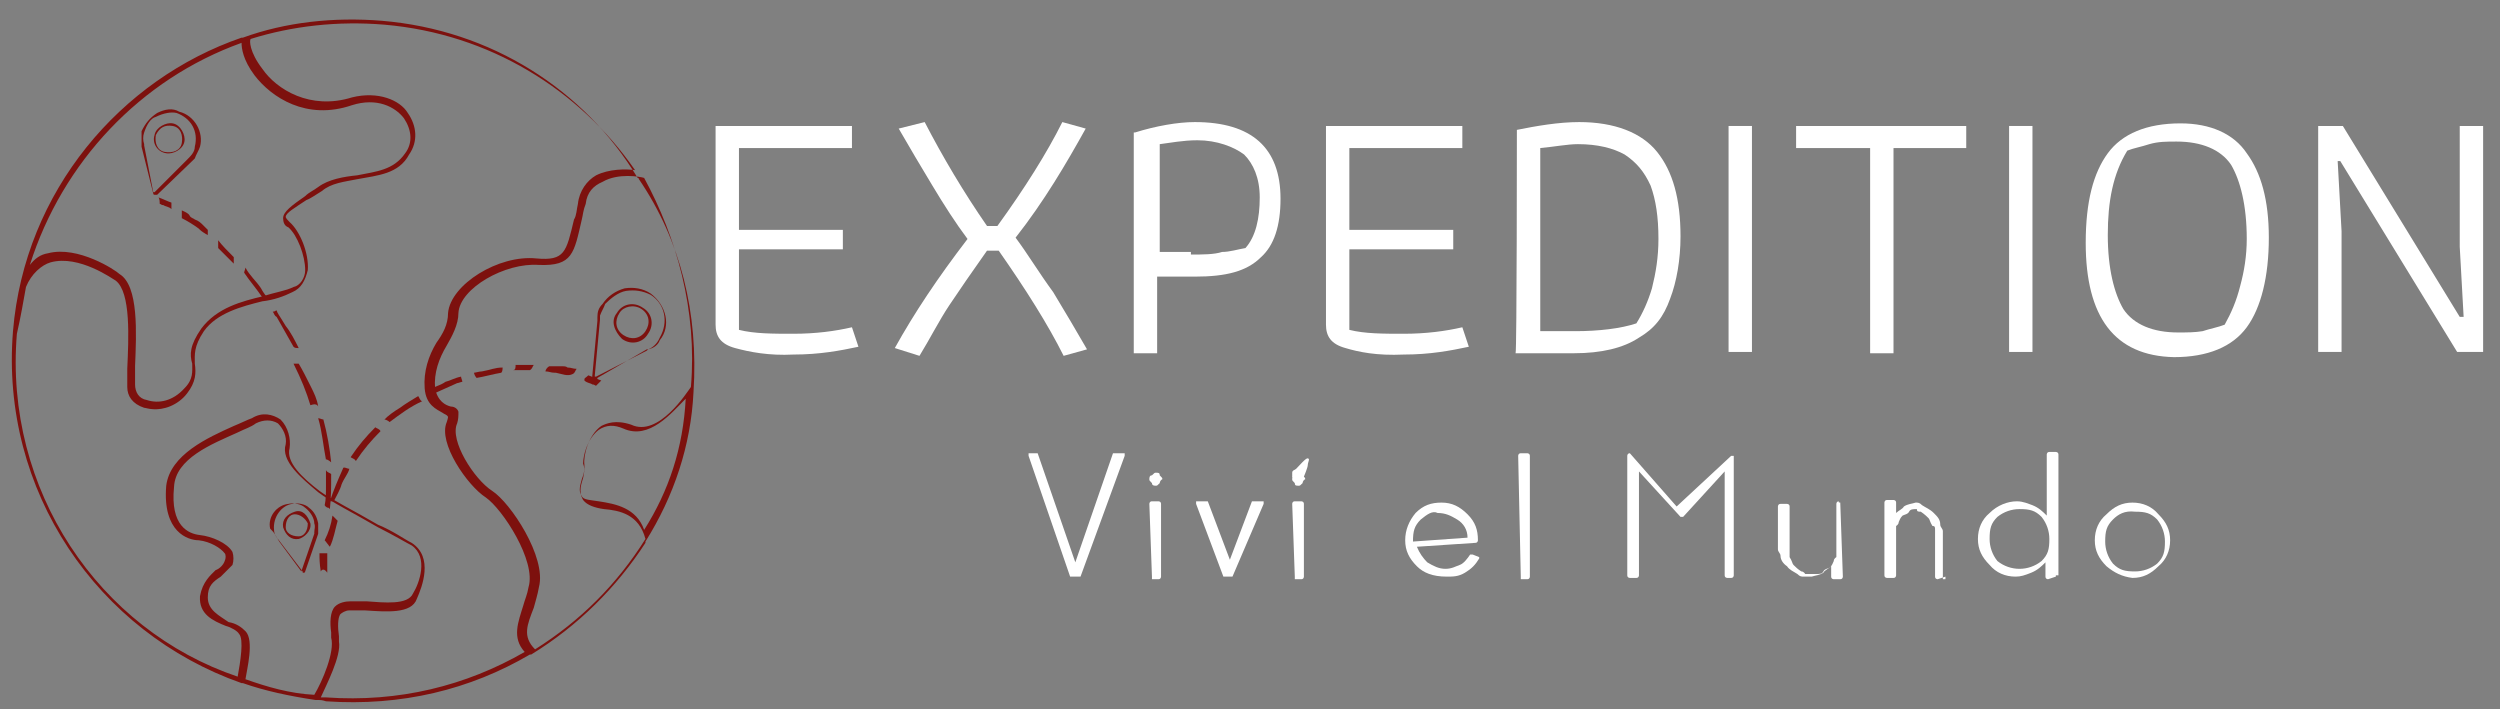 <?xml version="1.0" encoding="utf-8"?>
<!-- Generator: Adobe Illustrator 25.2.1, SVG Export Plug-In . SVG Version: 6.00 Build 0)  -->
<svg version="1.1" id="Layer_2" xmlns="http://www.w3.org/2000/svg" xmlns:xlink="http://www.w3.org/1999/xlink" x="0px" y="0px"
	 viewBox="0 0 192.5 54.6" style="enable-background:new 0 0 192.5 54.6;" xml:space="preserve">
<rect x="0" y="0" width="192.5" height="54.6" fill="#808080" stroke="none"/>
<style type="text/css">
	.st0{fill:#FFFFFF;}
	.st1{fill:#7D110E;}
</style>
<g>
	<path class="st0" d="M56.6,26.8c-1.1-0.3-1.5-0.9-1.5-1.8V9.7h10.5v1.7h-8.7v6.3h8v1.5h-8v6.2c1.2,0.3,2.6,0.3,4.2,0.3
		c1.7,0,3.2-0.2,4.5-0.5l0.5,1.5c-1.4,0.3-3,0.6-5,0.6C59.2,27.4,57.7,27.1,56.6,26.8z"/>
	<path class="st0" d="M68.9,26.8c1.5-2.7,3.3-5.4,5.6-8.4c-0.9-1.2-1.8-2.6-2.7-4.1c-0.9-1.5-1.8-3-2.6-4.4l2-0.5
		c1.4,2.7,3,5.4,4.8,8h0.8c2.1-2.9,3.8-5.6,5-8l1.8,0.5c-1.5,2.7-3.2,5.6-5.4,8.4c0.9,1.2,1.8,2.7,2.9,4.2c0.9,1.5,1.8,3,2.6,4.4
		l-1.8,0.5c-1.2-2.4-2.9-5.1-5-8.1H76c-1.2,1.7-2.1,3-2.9,4.2c-0.8,1.2-1.5,2.6-2.3,3.9L68.9,26.8z"/>
	<path class="st0" d="M87.4,10.2C89,9.7,90.7,9.4,92,9.4c4.4,0,6.6,2,6.6,5.9c0,2.1-0.5,3.6-1.5,4.5c-1.1,1.1-2.7,1.5-5.1,1.5h-2.9
		v5.9h-1.8V10.2z M91.7,19.6c0.9,0,1.8,0,2.4-0.2c0.6,0,1.2-0.2,1.8-0.3c0.8-0.9,1.1-2.3,1.1-3.9c0-1.5-0.5-2.6-1.2-3.3
		c-0.8-0.6-2.1-1.1-3.6-1.1c-1.1,0-2.1,0.2-2.9,0.3v8.3h2.4V19.6z"/>
	<path class="st0" d="M103.6,26.8c-1.1-0.3-1.5-0.9-1.5-1.8V9.7h10.5v1.7h-8.7v6.3h8v1.5h-8v6.2c1.2,0.3,2.6,0.3,4.2,0.3
		c1.7,0,3.2-0.2,4.5-0.5l0.5,1.5c-1.4,0.3-3,0.6-5,0.6C106,27.4,104.6,27.1,103.6,26.8z"/>
	<path class="st0" d="M116.8,10c1.5-0.3,3.2-0.6,4.8-0.6c2.7,0,4.8,0.8,6,2.3c1.2,1.5,1.8,3.6,1.8,6.5c0,1.8-0.3,3.5-0.8,4.8
		c-0.5,1.4-1.2,2.3-2.4,3c-1.2,0.8-2.9,1.2-5,1.2h-4.5C116.8,27.1,116.8,10,116.8,10z M121.3,25.5c1.8,0,3.5-0.2,4.7-0.6
		c0.5-0.8,0.9-1.7,1.2-2.7c0.3-1.2,0.5-2.4,0.5-3.8c0-1.7-0.2-3-0.6-4.1c-0.5-1.1-1.1-1.8-2-2.4c-0.9-0.5-2.1-0.8-3.6-0.8
		c-0.8,0-1.8,0.2-2.9,0.3v14.1h2.7V25.5z"/>
	<path class="st0" d="M133.1,9.7h1.8v17.4h-1.8V9.7z"/>
	<path class="st0" d="M143.9,11.4h-5.6V9.7h13.1v1.7h-5.6v15.8h-1.8V11.4H143.9z"/>
	<path class="st0" d="M154.7,9.7h1.8v17.4h-1.8V9.7z"/>
	<path class="st0" d="M160.6,18.7c0-3.2,0.6-5.4,1.7-6.9c1.1-1.5,3-2.3,5.6-2.3c2.3,0,4.1,0.8,5.1,2.3c1.1,1.5,1.7,3.6,1.7,6.5
		c0,3-0.6,5.4-1.7,6.9c-1.1,1.5-3,2.3-5.6,2.3C162.8,27.4,160.6,24.4,160.6,18.7z M169.6,25.5c0.6-0.2,1.2-0.3,1.7-0.5
		c0.5-0.9,0.9-1.8,1.2-3c0.3-1.1,0.5-2.3,0.5-3.6c0-2.6-0.5-4.5-1.2-5.7c-0.8-1.2-2.3-1.8-4.2-1.8c-0.8,0-1.4,0-2.1,0.2
		c-0.6,0.2-1.2,0.3-1.7,0.5c-1.1,1.8-1.5,3.9-1.5,6.5c0,2.6,0.5,4.5,1.2,5.7c0.8,1.2,2.3,1.8,4.2,1.8
		C168.4,25.6,169,25.6,169.6,25.5z"/>
	<path class="st0" d="M178.4,9.7h2l9,14.7h0.3l-0.3-5.4V9.7h1.8v17.4h-2l-9-14.7h-0.2l0.3,5.4v9.3h-1.8V9.7H178.4z"/>
</g>
<g>
	<g>
		<path class="st0" d="M83.2,44.4L83.2,44.4h-0.6c0,0,0,0-0.2,0l-3.2-9.3c0,0,0,0,0-0.2l0,0h0.5c0,0,0,0,0.2,0l2.9,8.4l2.9-8.4
			c0,0,0,0,0.2,0h0.5c0,0,0,0,0.2,0c0,0,0,0,0,0.2L83.2,44.4z"/>
		<path class="st0" d="M89.3,37.2c-0.2,0.2-0.2,0.2-0.3,0.2s-0.3,0-0.3-0.2c-0.2-0.2-0.2-0.2-0.2-0.3s0-0.3,0.2-0.3
			c0.2-0.2,0.2-0.2,0.3-0.2c0.2,0,0.3,0,0.3,0.2c0.2,0.2,0.2,0.2,0.2,0.3C89.3,37,89.3,37.2,89.3,37.2z M88.7,44.4
			C88.7,44.4,88.6,44.4,88.7,44.4l-0.2-5.6c0,0,0-0.2,0.2-0.2h0.5c0,0,0.2,0,0.2,0.2v5.6c0,0,0,0.2-0.2,0.2h-0.5V44.4z"/>
		<path class="st0" d="M94.9,44.4C94.9,44.4,94.7,44.4,94.9,44.4h-0.5c0,0,0,0-0.2,0l-2.1-5.6c0,0,0,0,0-0.2c0,0,0,0,0.2,0h0.5
			c0,0,0,0,0.2,0l1.7,4.5l1.7-4.5c0,0,0,0,0.2,0h0.5c0,0,0,0,0.2,0c0,0,0,0,0,0.2L94.9,44.4z"/>
		<path class="st0" d="M100.3,37.2c-0.2,0.2-0.2,0.2-0.3,0.2c-0.2,0-0.3,0-0.3-0.2c-0.2-0.2-0.2-0.2-0.2-0.3s0-0.3,0.2-0.3
			c0.2-0.2,0.2-0.2,0.3-0.2s0.3,0,0.3,0.2c0.2,0.2,0.2,0.2,0.2,0.3C100.3,37,100.3,37.2,100.3,37.2z M99.7,44.4
			C99.7,44.4,99.5,44.4,99.7,44.4l-0.2-5.6c0,0,0-0.2,0.2-0.2h0.5c0,0,0.2,0,0.2,0.2v5.6c0,0,0,0.2-0.2,0.2h-0.5V44.4z"/>
		<path class="st0" d="M109.1,43.6c-0.6-0.6-0.9-1.2-0.9-2c0-0.8,0.3-1.5,0.8-2.1c0.6-0.6,1.2-0.8,2-0.8s1.4,0.3,2,0.9
			c0.6,0.6,0.8,1.2,0.8,2l0,0c0,0,0,0.2-0.2,0.2l-4.5,0.3c0.2,0.5,0.5,0.9,0.8,1.2c0.5,0.3,0.9,0.5,1.4,0.5s0.8-0.2,1.1-0.3
			s0.6-0.5,0.8-0.8c0,0,0,0,0.2,0l0.5,0.2V43c-0.3,0.5-0.6,0.8-1.1,1.1c-0.5,0.3-0.9,0.3-1.4,0.3C110.3,44.4,109.6,44.1,109.1,43.6z
			 M109.4,40c-0.5,0.5-0.6,0.9-0.6,1.7l4.2-0.3c0-0.6-0.3-1.1-0.8-1.4s-0.9-0.5-1.5-0.5C110.3,39.3,109.9,39.6,109.4,40z"/>
		<path class="st0" d="M117.1,44.4C116.9,44.4,116.9,44.4,117.1,44.4l-0.2-9.3c0,0,0-0.2,0.2-0.2h0.5c0,0,0.2,0,0.2,0.2v9.3
			c0,0,0,0.2-0.2,0.2h-0.5V44.4z"/>
		<path class="st0" d="M133.3,35.1C133.3,35.1,133.4,35.1,133.3,35.1L133.3,35.1c0.2,0,0.2,0,0.2,0v9.2c0,0,0,0.2-0.2,0.2H133
			c0,0-0.2,0-0.2-0.2v-8l-3.2,3.5h-0.2l-3.2-3.5v8c0,0,0,0.2-0.2,0.2h-0.5c0,0-0.2,0-0.2-0.2v-9.2c0,0,0-0.2,0.2-0.2l0,0l0,0
			l3.6,4.1L133.3,35.1z"/>
		<path class="st0" d="M141.7,38.7C141.8,38.7,141.8,38.7,141.7,38.7l0.2,5.7c0,0,0,0.2-0.2,0.2h-0.5c0,0-0.2,0-0.2-0.2v-0.8l0,0
			l0,0c-0.2,0.2-0.5,0.3-0.6,0.5c-0.3,0.2-0.6,0.2-0.9,0.3h-0.2l0,0l0,0l0,0h-0.2h-0.2c-0.2,0-0.3,0-0.5-0.2
			c-0.3-0.2-0.6-0.3-0.8-0.6c-0.3-0.2-0.5-0.5-0.5-0.8c0-0.2-0.2-0.3-0.2-0.5c0,0,0,0,0-0.2c0,0,0,0,0-0.2V42c0-0.3,0-0.5,0-0.8
			c0-0.2,0-0.3,0-0.3v-0.3c0-0.6,0-1.1,0-1.5V39c0,0,0-0.2,0.2-0.2h0.5c0,0,0.2,0,0.2,0.2v0.2c0,0.5,0,0.9,0,1.5c0,0.2,0,0.2,0,0.3
			v0.2v0.2c0,0.3,0,0.6,0,0.8v0.2v0.2c0,0.2,0,0.3,0,0.3c0.2,0.3,0.2,0.5,0.3,0.6c0.2,0.2,0.3,0.3,0.6,0.5c0.2,0,0.3,0.2,0.3,0.2
			h0.2h0.2h0.2h0.2c0.3,0,0.5,0,0.6-0.2s0.3-0.2,0.5-0.3c0.2-0.2,0.2-0.3,0.3-0.5c0-0.2,0.2-0.3,0.2-0.3v-0.2l0,0l0,0v-0.2V42v-3.2
			c0,0,0-0.2,0.2-0.2C141.5,38.7,141.7,38.7,141.7,38.7z"/>
		<path class="st0" d="M149.8,44.4L149.8,44.4l-0.6,0.2c0,0-0.2,0-0.2-0.2v-0.2c0-0.5,0-0.9,0-1.5v-0.2v-0.2c0-0.2,0-0.3,0-0.3
			c0-0.3,0-0.6,0-0.8v-0.2v-0.2c0-0.2,0-0.3-0.2-0.3c-0.2-0.3-0.2-0.5-0.3-0.6s-0.3-0.3-0.6-0.5c-0.2,0-0.3,0-0.3-0.2l0,0l0,0l0,0
			l0,0l0,0l0,0l0,0l0,0l0,0c-0.3,0-0.5,0-0.6,0.2s-0.3,0.2-0.5,0.3c-0.2,0.2-0.2,0.3-0.3,0.5c0,0.2-0.2,0.3-0.2,0.3v0.2l0,0l0,0v0.2
			v0.2v3.2c0,0,0,0.2-0.2,0.2h-0.5c0,0-0.2,0-0.2-0.2v-5.6c0,0,0-0.2,0.2-0.2h0.5c0,0,0.2,0,0.2,0.2v0.8l0,0
			c0.2-0.2,0.5-0.3,0.6-0.5c0.3-0.2,0.6-0.2,0.9-0.3l0,0l0,0l0,0l0,0l0,0l0,0l0,0l0,0c0.2,0,0.3,0,0.5,0.2c0.3,0.2,0.6,0.3,0.9,0.6
			c0.3,0.3,0.5,0.5,0.5,0.9c0,0.2,0.2,0.3,0.2,0.5c0,0,0,0.2,0,0.3v0.2c0,0.2,0,0.3,0,0.5c0,0.2,0,0.2,0,0.5v0.2v0.2
			c0,0.2,0,0.3,0,0.3c0,0.6,0,1.1,0,1.5l0,0H149.8z"/>
		<path class="st0" d="M158.3,44.4L158.3,44.4l-0.6,0.2c0,0-0.2,0-0.2-0.2v-1.1c-0.3,0.3-0.6,0.6-1.1,0.8c-0.5,0.2-0.8,0.3-1.2,0.3
			c-0.8,0-1.5-0.3-2-0.9c-0.6-0.6-0.9-1.2-0.9-2c0-0.8,0.3-1.5,0.9-2c0.6-0.6,1.4-0.9,2.1-0.9c0.5,0,0.9,0.2,1.2,0.3
			c0.5,0.2,0.8,0.5,1.1,0.8v-4.7c0,0,0-0.2,0.2-0.2h0.5c0,0,0.2,0,0.2,0.2v9.3H158.3z M155.5,43.8c0.6,0,1.2-0.2,1.7-0.6
			c0.5-0.5,0.6-0.9,0.6-1.7c0-0.6-0.2-1.2-0.6-1.7c-0.5-0.5-0.9-0.6-1.7-0.6c-0.6,0-1.2,0.2-1.7,0.6c-0.5,0.5-0.6,0.9-0.6,1.7
			c0,0.6,0.2,1.2,0.6,1.7C154.3,43.6,154.9,43.8,155.5,43.8z"/>
		<path class="st0" d="M162.2,43.6c-0.6-0.6-0.9-1.2-0.9-2c0-0.8,0.3-1.5,0.9-2c0.6-0.6,1.2-0.9,2-0.9c0.8,0,1.5,0.3,2,0.9
			c0.6,0.6,0.9,1.2,0.9,2c0,0.8-0.3,1.5-0.9,2c-0.6,0.6-1.2,0.9-2,0.9C163.4,44.4,162.8,44.1,162.2,43.6z M162.7,40
			c-0.5,0.5-0.6,0.9-0.6,1.7c0,0.6,0.2,1.2,0.6,1.7c0.5,0.5,0.9,0.6,1.7,0.6c0.6,0,1.2-0.2,1.7-0.6c0.5-0.5,0.6-0.9,0.6-1.7
			c0-0.6-0.2-1.2-0.6-1.7c-0.5-0.5-0.9-0.6-1.7-0.6C163.6,39.3,163.1,39.6,162.7,40z"/>
	</g>
	<path class="st0" d="M100.1,37c-0.2,0-0.3,0-0.3,0c-0.2,0-0.2-0.2-0.3-0.3c0-0.2,0-0.3,0-0.3c0-0.2,0.2-0.2,0.3-0.3
		c0.2-0.2,0.8-0.9,0.9-0.8c0.2,0,0,0.3,0,0.5s-0.3,0.9-0.3,0.9C100.3,37,100.3,37,100.1,37z"/>
</g>
<g>
	<path class="st1" d="M18.6,52.6L18.6,52.6c0.1,0,0.1,0,0.1,0c1.7,0.6,3.6,1,5.6,1.3l0,0c0,0,0,0,0.1,0l0,0c0.3,0,0.4,0,0.7,0.1
		c5.8,0.4,11.1-0.9,15.7-3.6h0.1l0,0c3.6-2.2,6.6-5.2,8.8-8.6c0,0,0,0,0-0.1c2.2-3.5,3.5-7.4,3.7-11.5l0,0l0,0
		c0.4-6.1-1-11.7-4.2-16.4c0,0,0-0.1-0.1-0.1C45,6.9,37.8,2.3,29.4,1.6c-3.7-0.3-7.4,0.1-10.7,1.3c0,0,0,0-0.1,0
		C9.3,6.1,1.9,14.7,1,25.5C0,37.8,7.5,48.7,18.6,52.6z M24.2,53.5c-1.9-0.1-3.6-0.6-5.3-1.2c0.1-0.7,0.7-3,0-3.7
		c-0.3-0.3-0.7-0.6-1.3-0.7C16.9,47.4,16,47,16,46c0-0.9,0.4-1.2,1-1.6c0.3-0.3,0.6-0.6,0.9-0.9c0.1-0.3,0.1-0.7,0-1
		c-0.4-0.7-1.6-1.2-2.5-1.3c-0.9-0.1-2.3-0.7-2-3.7c0.1-2.2,2.9-3.3,4.9-4.2c0.6-0.3,1-0.4,1.4-0.7c0.6-0.3,1.2-0.3,1.7,0
		c0.4,0.4,0.7,1,0.6,1.6c-0.4,1.3,1.2,2.6,2.5,3.7c0.9,0.7,2.9,1.7,4.6,2.7c1.2,0.6,2.2,1.2,2.6,1.4c1.3,0.9,0.6,2.9,0.1,3.7
		c-0.4,0.9-2.2,0.7-3.6,0.6c-0.4,0-0.9,0-1.2,0c-0.4,0-0.9,0.1-1.2,0.4c-0.4,0.4-0.4,1.3-0.3,2c0,0.1,0,0.3,0,0.4
		C25.8,50.2,24.8,52.5,24.2,53.5z M49.6,40.8c-0.6-1.7-2.2-2-3.5-2.2c-0.6-0.1-1.2-0.1-1.3-0.4c-0.3-0.4-0.1-0.9,0-1.3
		c0.1-0.3,0.3-0.7,0.1-1.2c0-0.6,0.3-1.9,1.2-2.6c0.6-0.4,1.2-0.4,1.9-0.1c2,0.9,3.7-1.2,4.8-2.3C52.6,34.5,51.5,37.8,49.6,40.8z
		 M53.2,29.8c-0.3,0.4-2.5,3.9-4.6,2.9c-1.2-0.4-1.9-0.1-2.3,0.1c-1,0.7-1.4,2.3-1.3,3c0,0.3,0,0.6-0.1,1c-0.1,0.4-0.4,1,0,1.7
		c0.3,0.4,0.9,0.6,1.6,0.7c1.2,0.1,2.7,0.4,3.2,2.3c-2.2,3.5-5,6.3-8.5,8.5c-1-1-0.6-1.9-0.1-3.2c0.1-0.4,0.3-1,0.4-1.6
		c0.6-2.3-2.2-6.5-3.6-7.4c-1.4-0.9-3.3-3.9-2.7-5.2c0.1-0.3,0.1-0.6,0.1-0.9c-0.1-0.3-0.4-0.4-0.6-0.4c-0.4-0.1-1-0.4-1.2-1.4
		c-0.1-1.2,0.3-2.3,0.9-3.3c0.4-0.7,0.9-1.6,0.9-2.5c0.1-1.9,3.6-3.9,6.2-3.7c2.6,0.1,2.7-0.9,3.3-3.5c0.1-0.4,0.1-0.7,0.3-1.2
		c0.1-0.9,0.6-1.4,1.3-1.7c1.2-0.7,2.9-0.4,3.2-0.3C52.1,18.3,53.7,23.9,53.2,29.8z M18.6,3.3c0,0.4,0.1,1.3,1,2.5
		c1.3,1.7,4,3.5,7.5,2.3c1.9-0.6,3.3,0.1,4,1c0.6,0.9,0.7,1.9,0.1,2.7c-0.9,1.3-2.2,1.4-3.7,1.7c-1,0.1-2.2,0.3-3,0.9
		c-0.4,0.3-0.7,0.4-1,0.7c-1,0.7-1.7,1.2-1.7,1.7c0,0.3,0.1,0.6,0.4,0.7c0.7,0.6,1.3,2.2,1.3,3.3c0,0.6-0.4,1.2-0.9,1.3
		c-0.6,0.3-1.4,0.4-2.3,0.7c-1.7,0.4-3.6,0.9-4.8,2.5c-0.9,1.3-0.9,2-0.7,2.7c0,0.6,0.1,1.2-0.6,1.9c-0.9,1-2,1.2-2.9,0.9
		c-0.6-0.1-0.9-0.6-0.9-1.2c0-0.3,0-0.9,0-1.4c0.1-2.5,0.3-6.2-1.2-7.1c-0.3-0.3-3.2-2.2-5.5-1.6c-0.6,0.1-1,0.4-1.4,0.9
		C4.8,12.5,10.8,6.1,18.6,3.3z M2,22.1c0.4-1,1.2-1.7,1.9-1.9c2.2-0.6,4.8,1.3,5,1.4c1.2,0.9,1,4.5,0.9,6.8c0,0.6,0,1.2,0,1.4
		c0,0.7,0.4,1.3,1.3,1.6c0.1,0,0.4,0.1,0.6,0.1c0.9,0.1,2-0.3,2.7-1.2c0.7-0.9,0.7-1.6,0.6-2.3c0-0.7-0.1-1.3,0.7-2.5
		c1-1.4,2.9-1.9,4.5-2.3c0.9-0.1,1.7-0.4,2.3-0.7c0.7-0.3,1-0.9,1.2-1.7c0.1-1.3-0.6-3-1.4-3.7c-0.1-0.1-0.3-0.3-0.3-0.4
		c0-0.3,0.7-0.7,1.6-1.3c0.3-0.1,0.7-0.4,1.2-0.7c0.7-0.6,1.7-0.7,2.7-0.9c1.6-0.3,3.2-0.4,4-1.9c0.7-1,0.6-2.2-0.1-3.2
		c-0.6-1-2.3-1.7-4.3-1.2c-3.2,1-5.8-0.6-6.9-2.2c-1-1.3-1-2.2-0.9-2.3C22.5,2,26,1.6,29.6,1.9c8.1,0.7,15,5,19.3,11.2
		c-0.7-0.1-2-0.1-3,0.4c-0.7,0.4-1.3,1.2-1.4,2.2c-0.1,0.4-0.1,0.9-0.3,1.2c-0.6,2.5-0.7,3.2-2.9,3c-2.9-0.3-6.6,2-6.8,4.2
		c0,0.9-0.4,1.6-0.9,2.3c-0.6,1-1,2.2-0.9,3.5s0.9,1.6,1.4,1.9c0.1,0.1,0.3,0.1,0.4,0.3c0,0,0,0.1-0.1,0.4c-0.7,1.6,1.6,4.9,3,5.8
		c1.3,0.9,3.9,4.9,3.3,6.9c-0.1,0.6-0.3,1-0.4,1.4c-0.4,1.3-0.9,2.5,0.1,3.6c-4.5,2.6-9.7,3.9-15.3,3.5c-0.1,0-0.3,0-0.4,0
		c0.4-0.9,1.6-3.2,1.4-4.3c0-0.1,0-0.3,0-0.4c-0.1-0.7-0.1-1.4,0.1-1.7c0.1-0.1,0.4-0.3,0.7-0.3c0.3,0,0.7,0,1.2,0
		c1.6,0.1,3.6,0.3,4-0.9c0.4-0.9,1.3-3.2-0.4-4.3c-0.6-0.3-1.4-0.9-2.6-1.4c-1.7-1-3.7-2-4.5-2.6c-1.3-1-2.6-2.2-2.3-3.3
		c0.1-0.7-0.1-1.6-0.7-2.2c-0.6-0.4-1.4-0.6-2.2-0.1c-0.3,0.1-0.9,0.4-1.4,0.6c-2,0.9-4.9,2.2-5.2,4.6c-0.3,3.6,1.7,4.2,2.5,4.2
		c0.9,0.1,1.7,0.6,2,1c0.1,0.1,0.1,0.4,0,0.6c-0.1,0.3-0.4,0.6-0.7,0.7c-0.4,0.4-1,0.9-1.2,2c-0.1,1.4,1,1.9,2,2.3
		c0.4,0.1,0.9,0.4,1,0.6c0.4,0.4,0.1,2.2-0.1,3.3c-10.7-3.6-18-14.4-17-26.4C1.6,24.4,1.8,23.2,2,22.1z"/>
	<g>
		<g id="XMLID_15_">
			<g>
				<g>
					<g>
						<path class="st1" d="M45.7,29.3c-0.1,0-0.1-0.1-0.1-0.3l0.4-4.3c0-0.1,0-0.1,0-0.3c0-0.4,0.1-0.7,0.4-1h0.1h-0.1
							c0.4-0.6,1-1,1.7-1.2c0.7-0.1,1.4,0,2,0.4c1.2,0.9,1.6,2.5,0.7,3.6c-0.1,0.3-0.4,0.6-0.9,0.7l0,0h-0.1l0,0L46,29.1
							C46,29.3,45.9,29.3,45.7,29.3L45.7,29.3z M49.8,27l0.1-0.1c0.3-0.1,0.7-0.4,0.9-0.9c0.7-1.2,0.4-2.6-0.7-3.3
							c-0.6-0.3-1.2-0.4-1.9-0.3c-0.6,0.1-1.2,0.6-1.6,1c-0.1,0.3-0.3,0.6-0.4,0.9l0,0c0,0.1,0,0.1,0,0.3l-0.4,4.3V29c0,0,0,0,0.1,0
							L49.8,27L49.8,27z M47.5,24.1c0.4-0.7,1.3-0.9,2-0.4c0.7,0.4,0.9,1.3,0.4,2c-0.4,0.7-1.3,0.9-2,0.4
							C47.3,25.5,47,24.7,47.5,24.1z M47.7,24.1c-0.4,0.6-0.3,1.3,0.3,1.7c0.6,0.4,1.3,0.3,1.7-0.3c0.4-0.6,0.3-1.3-0.3-1.7
							C48.8,23.4,48,23.6,47.7,24.1z"/>
					</g>
				</g>
			</g>
		</g>
		<g>
			<path class="st1" d="M45.9,29.7c-0.1,0-0.1-0.1-0.3-0.1c-0.1-0.1-0.4-0.1-0.6-0.3c0,0,0,0,0-0.1c0-0.1,0.1-0.1,0.3-0.3
				c0.3,0.1,0.7,0.3,1,0.4C46,29.6,46,29.6,45.9,29.7z"/>
			<path class="st1" d="M42.8,28.7h-0.1c-0.3,0-0.4-0.1-0.7-0.1c0-0.1,0.1-0.3,0.3-0.4c0.1,0,0.3,0,0.4,0c0.1,0,0.4,0,0.6,0
				c0.1,0,0.3,0,0.4,0.1c0.3,0,0.4,0.1,0.7,0.1c-0.1,0.1-0.1,0.3-0.3,0.4C43.7,29,43.3,28.8,42.8,28.7z"/>
			<path class="st1" d="M39.7,28.1c0.4,0,1,0,1.4,0c-0.1,0.1-0.1,0.3-0.3,0.4c-0.4,0-0.9,0-1.3,0C39.7,28.5,39.7,28.3,39.7,28.1z"/>
			<path class="st1" d="M36.5,28.7c0.1,0,0.4-0.1,0.6-0.1c0.6-0.1,1-0.3,1.6-0.3c0,0.1,0,0.3-0.1,0.4c-0.6,0.1-1.3,0.3-1.9,0.4
				C36.6,29,36.5,28.8,36.5,28.7z"/>
			<path class="st1" d="M32.9,30.1c0.4-0.3,1-0.4,1.4-0.7c0.4-0.1,0.7-0.3,1.2-0.4c0,0.1,0.1,0.3,0.1,0.4c-0.1,0-0.3,0.1-0.4,0.1
				c-0.7,0.3-1.3,0.6-2,0.9C33.2,30.3,33,30.3,32.9,30.1z"/>
			<path class="st1" d="M29.6,32.3c0.3-0.3,0.7-0.6,1.2-0.9c0.4-0.3,0.9-0.6,1.4-0.9c0.1,0.1,0.1,0.3,0.3,0.4
				c-0.9,0.4-1.7,1-2.5,1.6C29.9,32.4,29.7,32.3,29.6,32.3z"/>
			<path class="st1" d="M27,35.2c0.6-0.9,1.2-1.6,1.9-2.3c0.1,0.1,0.3,0.1,0.4,0.3c-0.7,0.7-1.3,1.4-1.9,2.3
				C27.3,35.3,27.1,35.3,27,35.2z"/>
			<path class="st1" d="M25.5,38.6h-0.1c0.3-0.9,0.6-1.6,1-2.5c0,0,0-0.1,0.1-0.1c0.1,0,0.3,0.1,0.4,0.1c-0.1,0.4-0.4,0.7-0.6,1.2
				c-0.1,0.4-0.4,0.9-0.6,1.3C25.8,38.6,25.7,38.6,25.5,38.6z"/>
			<path class="st1" d="M24.7,44C24.7,43.8,24.7,43.8,24.7,44c-0.1-0.6-0.1-1-0.1-1.4c0.1,0,0.3,0,0.6,0c0,0.3,0,0.6,0,0.9
				c0,0.1,0,0.4,0,0.6C25,43.8,24.8,43.8,24.7,44z"/>
		</g>
		<g>
			<path class="st1" d="M12.3,15.7c0.1,0,0.1,0.1,0.3,0.1c0.1,0.1,0.4,0.1,0.6,0.3V16c0-0.1,0-0.3,0-0.4c-0.3-0.1-0.7-0.3-1-0.4
				C12.3,15.3,12.3,15.6,12.3,15.7z"/>
			<path class="st1" d="M15.3,17.6l0.1,0.1c0.1,0.1,0.4,0.3,0.6,0.4c0-0.1,0-0.3,0-0.4c-0.1-0.1-0.3-0.3-0.4-0.4
				c-0.1-0.1-0.3-0.3-0.6-0.4c-0.1-0.1-0.3-0.1-0.4-0.3s-0.4-0.3-0.6-0.4c0,0.1,0,0.4,0,0.6C14.4,17,14.9,17.3,15.3,17.6z"/>
			<path class="st1" d="M18,19.8c-0.4-0.4-0.9-0.9-1.2-1.3c0,0.1,0,0.4,0,0.6c0.4,0.4,0.7,0.7,1.2,1.2C18,20,18,19.9,18,19.8z"/>
			<path class="st1" d="M20.5,22.8c-0.1-0.1-0.3-0.4-0.4-0.6c-0.4-0.6-0.9-1-1.2-1.6c0,0.1-0.1,0.3-0.1,0.4c0.4,0.6,1,1.3,1.4,1.9
				C20.4,22.9,20.5,22.9,20.5,22.8z"/>
			<path class="st1" d="M23,26.8c-0.3-0.6-0.6-1.2-1-1.7c-0.6-1-0.6-0.9-0.7-1.2c-0.1,0-0.1,0.1-0.3,0.1c0.1,0.1,0.1,0.3,0.3,0.4
				c0.4,0.7,0.9,1.6,1.3,2.3C22.7,26.8,22.8,26.8,23,26.8z"/>
			<path class="st1" d="M24.5,31.3c-0.1-0.6-0.3-1-0.6-1.6c-0.3-0.6-0.6-1.2-0.9-1.7c-0.1,0-0.3,0-0.4,0c0.6,1.2,1,2.2,1.3,3.2
				C24.2,31.1,24.4,31.1,24.5,31.3z"/>
			<path class="st1" d="M25.5,35.6c-0.1-1-0.3-2.2-0.6-3.3c-0.1,0-0.3-0.1-0.4-0.1c0.3,1,0.4,2.2,0.6,3.2
				C25.1,35.3,25.4,35.5,25.5,35.6z"/>
			<path class="st1" d="M25.3,39.1l0.1,0.1c0.1-0.9,0.1-1.6,0.1-2.6v-0.1c-0.1-0.1-0.3-0.1-0.4-0.3c0,0.4,0,0.9,0,1.3s0,1-0.1,1.4
				C25,38.9,25.1,39.1,25.3,39.1z"/>
			<path class="st1" d="M25.4,42.1c0.3-0.6,0.4-1.3,0.6-2l-0.1-0.1c-0.1-0.1-0.1-0.1-0.3-0.3c-0.1,0.7-0.3,1.3-0.6,1.9
				C25.1,41.7,25.3,42,25.4,42.1z"/>
		</g>
		<g id="XMLID_3_">
			<g>
				<g>
					<g>
						<path class="st1" d="M11.9,15c-0.1,0-0.1-0.1-0.1-0.1l-0.9-3.6c0,0,0-0.1,0-0.3c0-0.3,0-0.6,0-0.9H11h-0.1
							c0.3-0.6,0.6-1,1.2-1.4c0.6-0.3,1.2-0.4,1.7-0.1c1.2,0.3,1.9,1.6,1.6,2.7c-0.1,0.3-0.3,0.6-0.4,0.9l0,0l-0.1,0.1l0,0L12.1,15
							C12,15,11.9,15,11.9,15L11.9,15z M14.4,12.3L14.4,12.3c0.3-0.3,0.6-0.6,0.6-1c0.3-1.2-0.3-2.2-1.4-2.6c-0.4-0.1-1,0-1.6,0.3
							c-0.4,0.1-0.7,0.6-0.9,1.2c-0.1,0.3-0.1,0.6,0,0.9l0,0v0.1l0.7,3.6l0,0c0,0,0,0,0.1,0L14.4,12.3L14.4,12.3z M11.9,10.4
							c0.1-0.6,0.9-1,1.4-0.9c0.6,0.1,1,0.9,0.9,1.4c-0.1,0.6-0.9,1-1.4,0.9C12.1,11.7,11.7,11,11.9,10.4z M12,10.4
							c-0.1,0.6,0.1,1.2,0.7,1.3c0.6,0.1,1.2-0.1,1.3-0.7c0.1-0.6-0.1-1.2-0.7-1.3S12.3,9.8,12,10.4z"/>
					</g>
				</g>
			</g>
		</g>
		<g id="XMLID_2_">
			<g>
				<g>
					<g>
						<path class="st1" d="M23.4,44.1c-0.1,0-0.1,0-0.1-0.1l-1.9-2.5l0,0l0,0l0,0c-0.1-0.1-0.3-0.4-0.3-0.7c-0.1-1,0.6-1.9,1.4-2
							c0.4-0.1,1,0,1.3,0.3c0.4,0.3,0.6,0.7,0.7,1.2h-0.1h0.1c0,0.3,0,0.4,0,0.7v0.1l-1,2.9C23.5,44.1,23.4,44.1,23.4,44.1
							L23.4,44.1z M21.5,41.7l1.7,2.3l0,0l0,0l1-2.9v-0.1l0,0c0-0.3,0.1-0.4,0-0.7c0-0.4-0.3-0.9-0.7-1.2c-0.3-0.3-0.9-0.4-1.3-0.3
							c-0.9,0.1-1.6,1-1.4,1.9C21.2,41.1,21.2,41.2,21.5,41.7L21.5,41.7L21.5,41.7z M23,41.5c-0.6,0.1-1-0.3-1.2-0.9
							c-0.1-0.6,0.3-1,0.9-1.2s1,0.3,1.2,0.9C24,40.9,23.4,41.4,23,41.5z M22.7,39.6c-0.4,0-0.7,0.4-0.7,1c0,0.4,0.4,0.7,1,0.7
							c0.4,0,0.7-0.4,0.7-1C23.5,39.9,23.1,39.6,22.7,39.6z"/>
					</g>
				</g>
			</g>
		</g>
	</g>
</g>
</svg>
